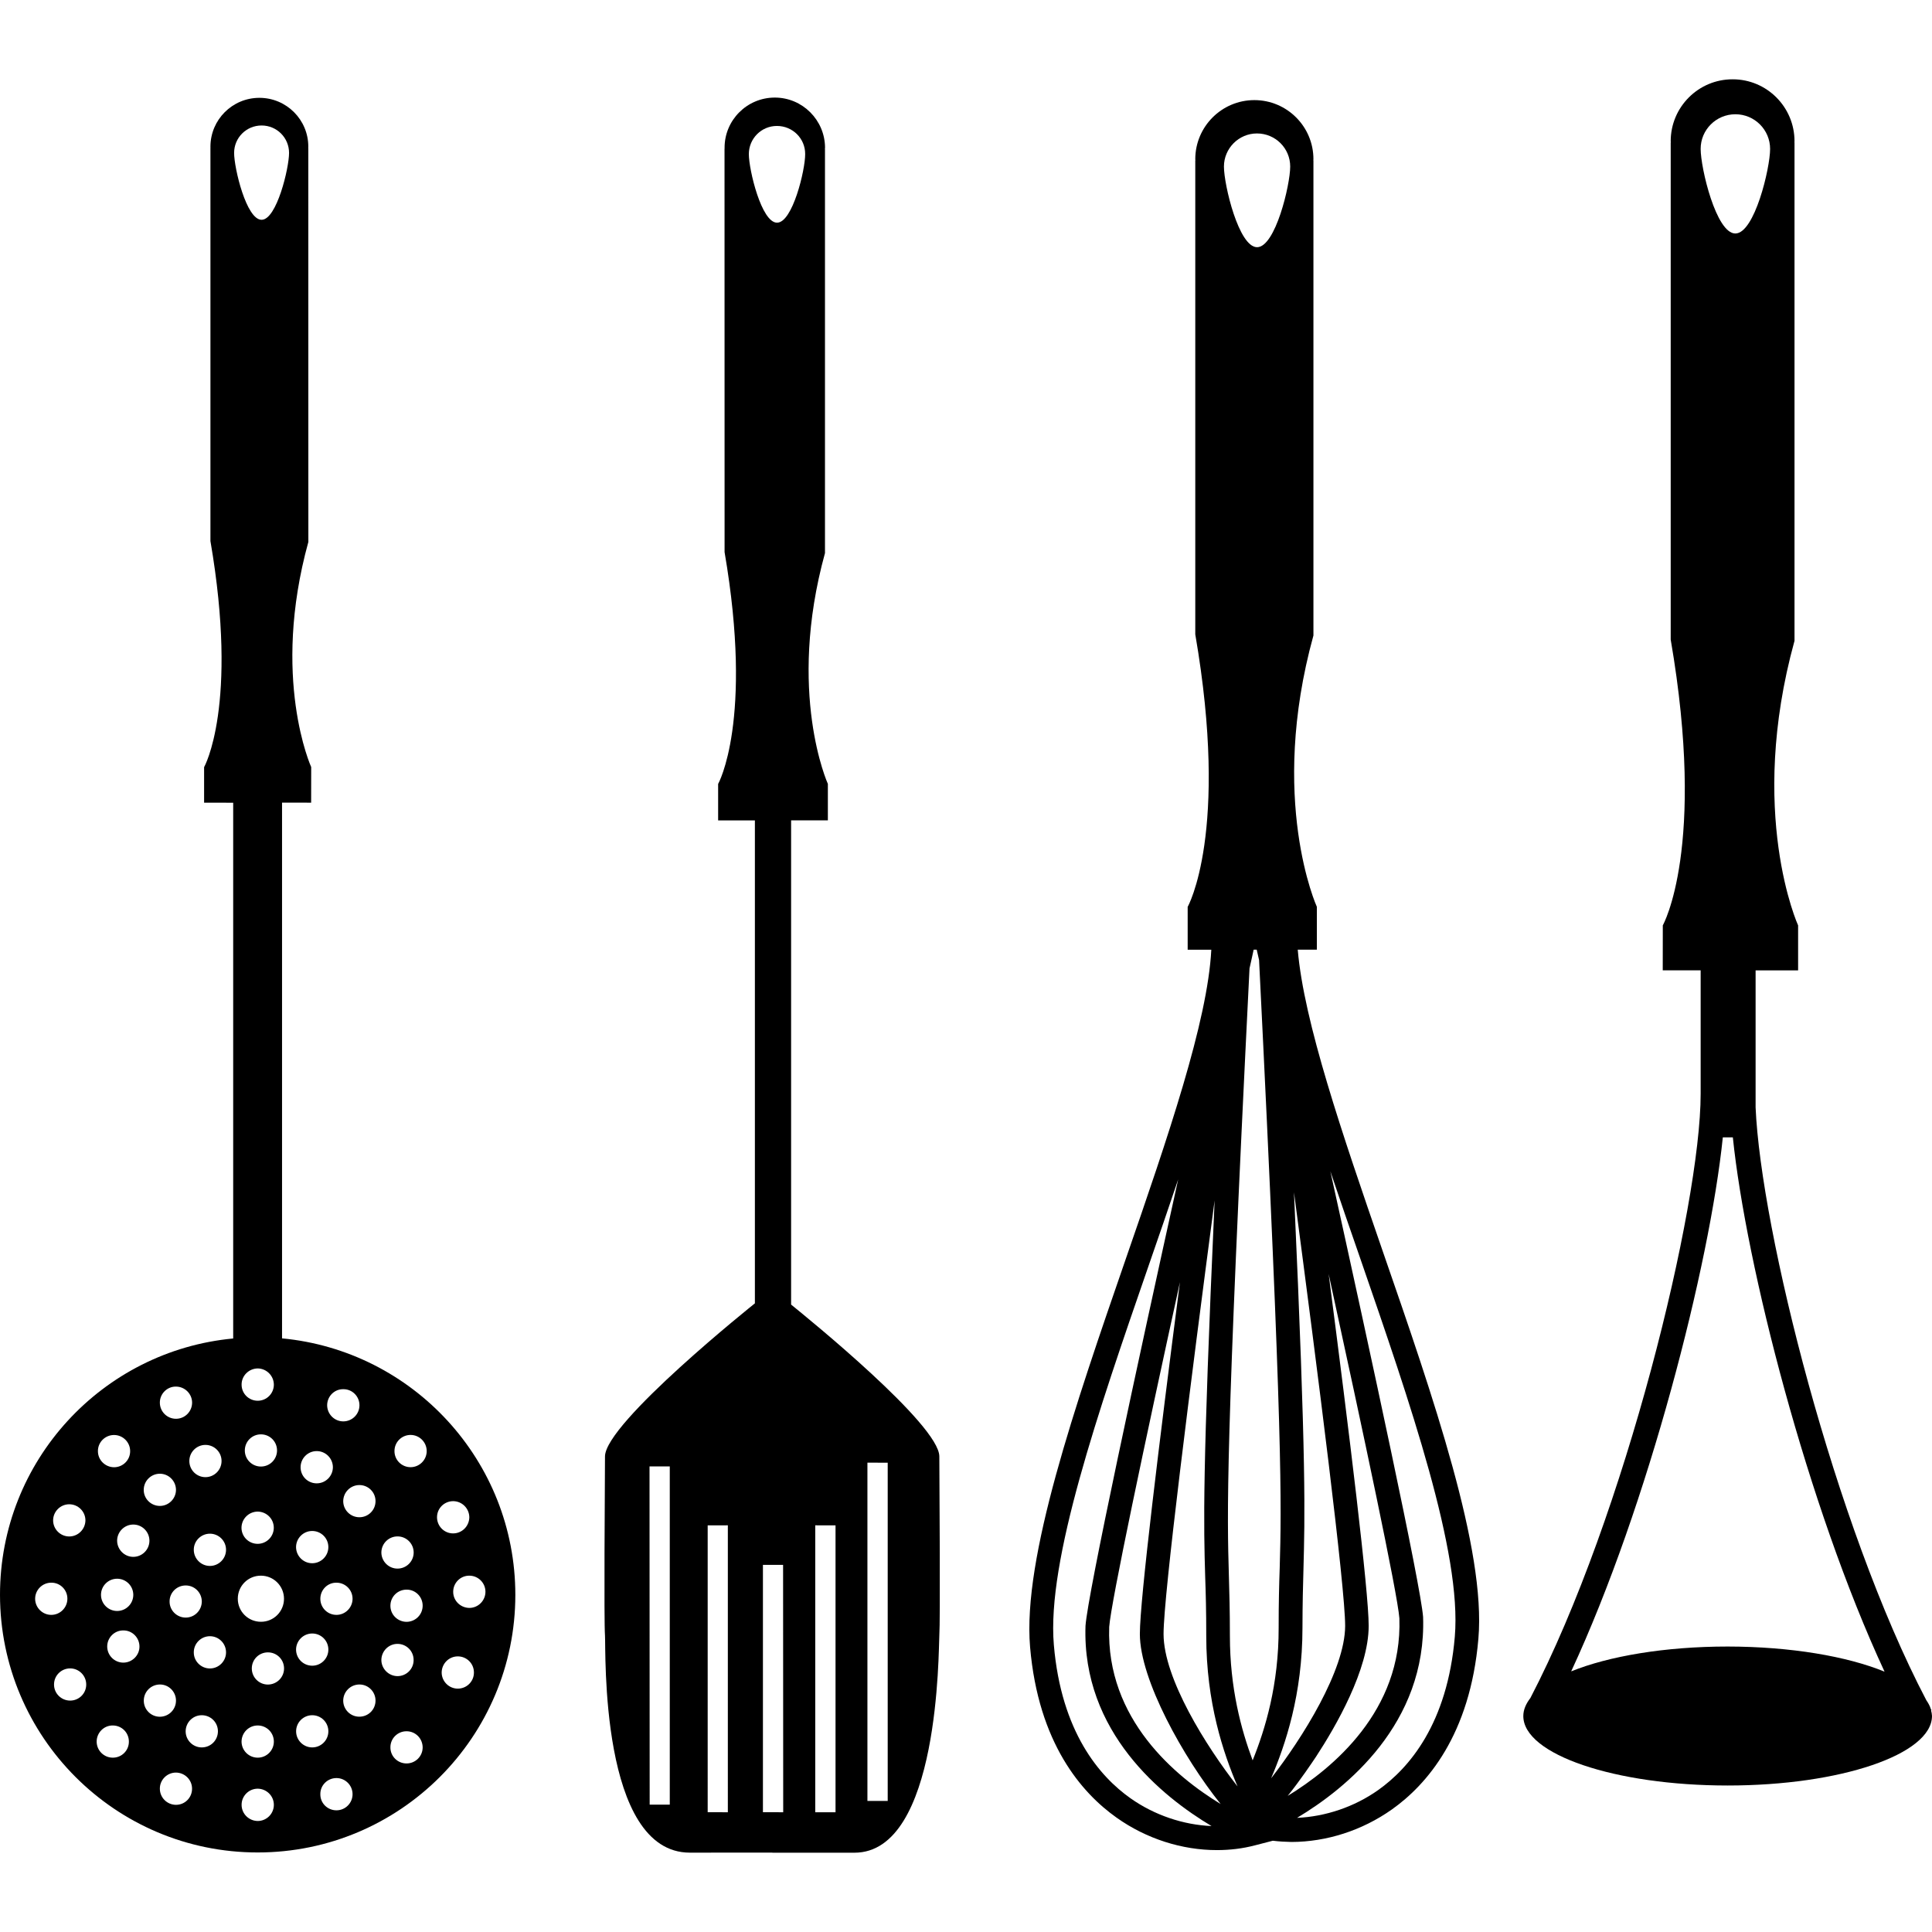 <?xml version="1.0" encoding="iso-8859-1"?>
<!-- Generator: Adobe Illustrator 16.0.0, SVG Export Plug-In . SVG Version: 6.00 Build 0)  -->
<!DOCTYPE svg PUBLIC "-//W3C//DTD SVG 1.1//EN" "http://www.w3.org/Graphics/SVG/1.1/DTD/svg11.dtd">
<svg version="1.1" id="Capa_1" xmlns="http://www.w3.org/2000/svg" xmlns:xlink="http://www.w3.org/1999/xlink" x="0px" y="0px"
	 width="380.744px" height="380.744px" viewBox="0 0 380.744 380.744" style="enable-background:new 0 0 380.744 380.744;"
	 xml:space="preserve">
<g>
	<g>
		<path d="M55.583,263.755V158.171l5.734,0.012l0.011-7.018c0,0-7.97-17.515-0.558-44.366c-0.012-5.664-0.012-77.671-0.012-77.671
			h-0.023c0-0.081,0.035-0.139,0.023-0.209c0.012-5.321-4.305-9.638-9.638-9.638c-5.327,0-9.649,4.305-9.649,9.638
			c0,0.081,0.011,0.128,0.011,0.197l-0.011,0.012c0,0,0,70.926,0,77.502c5.583,32.492-1.249,44.558-1.249,44.558v6.995l5.733,0.012
			v105.584C20.188,266.195,0,287.876,0,314.296c0.023,28.036,22.75,50.773,50.779,50.773c28.03,0,50.78-22.726,50.78-50.773
			C101.547,287.876,81.366,266.195,55.583,263.755z M40.485,284.75c1.749,0,3.177,1.417,3.177,3.172
			c0,1.767-1.429,3.184-3.177,3.184s-3.172-1.417-3.172-3.184C37.313,286.179,38.737,284.75,40.485,284.75z M34.67,273.259
			c1.748,0,3.189,1.418,3.189,3.172c-0.011,1.755-1.429,3.172-3.178,3.172s-3.178-1.417-3.178-3.184
			C31.493,274.677,32.933,273.236,34.67,273.259z M39.771,315.61c-0.012,1.755-1.424,3.172-3.172,3.172
			c-1.749,0-3.189-1.417-3.178-3.172c-0.012-1.755,1.417-3.161,3.178-3.161C38.347,312.449,39.759,313.855,39.771,315.61z
			 M31.504,290.432c1.737,0,3.167,1.417,3.178,3.184c-0.011,1.731-1.429,3.16-3.178,3.16s-3.189-1.417-3.177-3.16
			C28.327,291.849,29.755,290.432,31.504,290.432z M29.448,303.63c0,1.743-1.418,3.184-3.189,3.184c-1.737,0-3.166-1.44-3.178-3.184
			c0-1.742,1.429-3.184,3.189-3.184C28.03,300.447,29.448,301.888,29.448,303.63z M26.27,314.296c0,1.743-1.418,3.184-3.189,3.184
			c-1.737,0-3.178-1.417-3.178-3.184c0-1.754,1.429-3.172,3.178-3.172C24.852,311.125,26.258,312.542,26.27,314.296z
			 M22.476,282.798c1.737,0,3.172,1.418,3.172,3.172c0.018,1.743-1.411,3.184-3.172,3.184c-1.748-0.012-3.189-1.429-3.178-3.184
			C19.287,284.216,20.728,282.798,22.476,282.798z M13.646,296.451c1.749,0,3.178,1.418,3.189,3.16
			c-0.012,1.742-1.429,3.184-3.189,3.184c-1.737,0-3.178-1.418-3.178-3.184C10.48,297.869,11.909,296.451,13.646,296.451z
			 M6.925,315.076c0-1.755,1.429-3.172,3.177-3.172c1.761-0.023,3.189,1.417,3.178,3.16c0,1.742-1.417,3.184-3.178,3.184
			C8.354,318.248,6.925,316.806,6.925,315.076z M13.826,335.14c-1.749,0-3.189-1.417-3.178-3.172c0-1.754,1.417-3.172,3.178-3.172
			c1.737,0,3.166,1.418,3.166,3.172C17.004,333.723,15.575,335.14,13.826,335.14z M22.227,346.388c-1.749,0-3.178-1.418-3.178-3.172
			c0-1.732,1.417-3.195,3.178-3.172c1.76,0,3.172,1.405,3.172,3.172C25.416,344.97,23.987,346.4,22.227,346.388z M24.306,327.658
			c-1.737,0-3.178-1.417-3.178-3.184c0-1.742,1.429-3.183,3.178-3.16c1.749-0.022,3.178,1.418,3.178,3.172
			C27.496,326.218,26.043,327.658,24.306,327.658z M28.338,335.14c0-1.742,1.417-3.172,3.178-3.172
			c1.737-0.012,3.166,1.418,3.166,3.172c0,1.767-1.417,3.172-3.178,3.184C29.755,338.324,28.327,336.907,28.338,335.14z
			 M34.67,355.683c-1.737-0.012-3.167-1.418-3.167-3.184c-0.011-1.731,1.417-3.172,3.167-3.172c1.748,0.012,3.178,1.417,3.178,3.172
			C37.859,354.265,36.43,355.695,34.67,355.683z M39.759,344.366c-1.737,0-3.172-1.417-3.172-3.172
			c0.012-1.755,1.423-3.172,3.172-3.172c1.766,0,3.189,1.406,3.189,3.172C42.937,342.972,41.525,344.366,39.759,344.366z
			 M41.368,328.808c-1.737,0-3.189-1.417-3.177-3.172c-0.012-1.754,1.429-3.184,3.177-3.184s3.178,1.418,3.178,3.184
			C44.546,327.391,43.105,328.808,41.368,328.808z M41.368,308.603c-1.737,0-3.177-1.417-3.177-3.184
			c-0.012-1.742,1.429-3.172,3.177-3.172s3.178,1.418,3.178,3.172C44.546,307.186,43.105,308.603,41.368,308.603z M78.345,302.783
			c1.749,0,3.178,1.418,3.178,3.172c0,1.742-1.417,3.172-3.189,3.172c-1.737,0-3.166-1.418-3.178-3.172
			C75.167,304.189,76.596,302.783,78.345,302.783z M67.65,273.771c1.749-0.023,3.189,1.395,3.189,3.16s-1.43,3.184-3.189,3.184
			c-1.737,0-3.166-1.418-3.178-3.184C64.484,275.166,65.901,273.748,67.65,273.771z M62.416,285.97c1.749,0,3.178,1.418,3.189,3.184
			c-0.012,1.743-1.429,3.172-3.189,3.172s-3.178-1.406-3.178-3.172S60.667,285.97,62.416,285.97z M66.308,311.904
			c1.736,0,3.172,1.395,3.172,3.172c0,1.73-1.424,3.172-3.172,3.172c-1.767,0-3.178-1.418-3.178-3.172
			C63.13,313.321,64.542,311.88,66.308,311.904z M61.521,301.714c1.749,0,3.189,1.405,3.189,3.172c0,1.754-1.43,3.184-3.189,3.184
			c-1.737,0-3.166-1.418-3.178-3.184C58.355,303.131,59.784,301.714,61.521,301.714z M51.552,24.73c2.997,0,5.414,2.411,5.414,5.408
			c0,2.992-2.44,13.176-5.414,13.176c-2.998,0-5.415-10.172-5.415-13.176C46.138,27.141,48.554,24.73,51.552,24.73z M51.418,289.015
			c-1.749,0-3.172-1.418-3.172-3.16c0-1.767,1.412-3.184,3.172-3.184c1.766,0,3.178,1.417,3.178,3.172
			C54.596,287.597,53.185,289.015,51.418,289.015z M53.957,301.075c0,1.743-1.417,3.172-3.178,3.172s-3.177-1.405-3.189-3.16
			c0.012-1.767,1.429-3.172,3.189-3.195C52.54,297.915,53.957,299.32,53.957,301.075z M47.613,272.865
			c-0.011-1.743,1.417-3.16,3.178-3.184c1.737,0.023,3.166,1.44,3.178,3.195c0,1.754-1.429,3.172-3.178,3.172
			C49.031,276.048,47.602,274.63,47.613,272.865z M50.791,358.867c-1.749-0.023-3.178-1.418-3.178-3.184
			c-0.011-1.743,1.417-3.184,3.178-3.184c1.737,0.023,3.178,1.417,3.178,3.184C53.969,357.449,52.528,358.867,50.791,358.867z
			 M50.791,346.388c-1.76,0-3.178-1.418-3.189-3.16c0.011-1.767,1.429-3.184,3.189-3.184c1.749,0,3.178,1.405,3.178,3.172
			C53.969,344.97,52.54,346.388,50.791,346.388z M52.801,331.98c-1.749,0-3.178-1.417-3.178-3.172c0-1.766,1.417-3.172,3.178-3.172
			c1.76,0,3.178,1.406,3.178,3.172C55.979,330.563,54.549,331.968,52.801,331.98z M51.418,319.607c-2.521,0-4.555-2.033-4.555-4.543
			c0-2.521,2.033-4.555,4.555-4.543c2.516,0,4.549,2.033,4.549,4.555C55.967,317.585,53.934,319.619,51.418,319.607z
			 M61.533,321.918c1.737,0,3.178,1.395,3.178,3.172c0,1.755-1.43,3.173-3.178,3.173c-1.749,0-3.178-1.395-3.189-3.173
			C58.355,323.335,59.784,321.918,61.533,321.918z M58.355,341.194c0-1.755,1.429-3.172,3.178-3.172
			c1.748,0,3.178,1.406,3.178,3.172c0,1.755-1.43,3.172-3.178,3.172C59.784,344.366,58.355,342.937,58.355,341.194z M66.308,356.763
			c-1.767,0-3.201-1.406-3.178-3.184c-0.023-1.742,1.399-3.172,3.178-3.172c1.736,0,3.172,1.418,3.172,3.184
			C69.48,355.333,68.056,356.763,66.308,356.763z M70.816,338.312c-1.737,0.012-3.178-1.405-3.178-3.172
			c0.012-1.742,1.429-3.172,3.189-3.172c1.748-0.012,3.178,1.418,3.178,3.172C74.005,336.907,72.587,338.312,70.816,338.312z
			 M70.828,299.007c-1.749,0-3.178-1.406-3.189-3.161c0.012-1.755,1.429-3.183,3.189-3.183c1.76,0,3.178,1.417,3.178,3.172
			C74.005,297.601,72.576,299.007,70.828,299.007z M75.155,327.147c0.012-1.755,1.429-3.184,3.178-3.184
			c1.76,0,3.189,1.417,3.178,3.184c0.012,1.743-1.406,3.172-3.178,3.172C76.596,330.307,75.167,328.878,75.155,327.147z
			 M80.117,347.527c-1.749,0-3.189-1.395-3.178-3.172c-0.012-1.755,1.417-3.172,3.178-3.172c1.76,0,3.166,1.417,3.178,3.183
			C83.294,346.109,81.876,347.527,80.117,347.527z M80.117,319.619c-1.749-0.012-3.189-1.418-3.178-3.172
			c0-1.767,1.417-3.172,3.178-3.172c1.749-0.023,3.178,1.394,3.178,3.16C83.294,318.201,81.876,319.607,80.117,319.619z
			 M80.913,289.142c-1.749,0-3.184-1.417-3.172-3.172c-0.012-1.754,1.411-3.184,3.172-3.184c1.737,0,3.178,1.418,3.178,3.184
			C84.09,287.725,82.649,289.142,80.913,289.142z M90.219,332.783c-1.737,0-3.166-1.418-3.178-3.172
			c0.012-1.755,1.429-3.184,3.178-3.184c1.76,0,3.189,1.417,3.178,3.184C93.409,331.365,91.979,332.783,90.219,332.783z
			 M95.668,313.693c0,1.742-1.43,3.184-3.178,3.184c-1.749-0.023-3.189-1.43-3.178-3.184c0-1.743,1.417-3.184,3.178-3.172
			C94.239,310.521,95.668,311.938,95.668,313.693z M92.491,299.007c-0.023,1.754-1.43,3.183-3.189,3.183
			c-1.749,0.012-3.178-1.417-3.178-3.183c0-1.755,1.417-3.161,3.178-3.172C91.061,295.846,92.467,297.263,92.491,299.007z"/>
		<path d="M155.905,257.098v-95.43h7.244v-7.186c0,0-8.15-17.962-0.569-45.481c0-5.821,0-79.669,0-79.669h-0.023
			c0-0.07,0.035-0.128,0.035-0.204c-0.012-5.46-4.45-9.899-9.899-9.899c-5.473,0-9.911,4.438-9.899,9.899c0,0.076,0,0.134,0,0.204
			h-0.012c0,0,0.012,72.733,0.012,79.478c5.711,33.322-1.272,45.685-1.272,45.685v7.186h7.245v95.174
			c0,0-29.494,23.528-29.541,30.162c-0.035,6.646-0.215,32.451,0,35.298c0.191,2.881-1.081,42.791,16.725,42.791
			c5.106,0,14.256,0,16.063-0.012c0.191,0.012,0.313,0.023,0.313,0.023c1.76-0.012,10.765-0.012,16.057,0
			c16.812,0,16.552-39.922,16.731-42.803c0.203-2.847,0.035-28.652,0-35.298C185.103,280.789,159.165,259.736,155.905,257.098z
			 M131.994,355.648h-3.962l-0.029-66.656h3.991V355.648z M143.438,357.146l-3.973-0.012V300.61l3.973-0.011V357.146z
			 M147.575,30.371c0-3.073,2.486-5.56,5.548-5.548c3.079,0,5.577,2.475,5.554,5.548c0.023,3.067-2.475,13.513-5.542,13.513
			C150.061,43.896,147.575,33.438,147.575,30.371z M150.352,357.134v-48.74h3.973l0.023,48.752L150.352,357.134z M164.66,357.146
			h-3.997v-56.547l3.997,0.011V357.146z M174.943,354.916h-3.997v-66.668l3.997,0.012V354.916z"/>
		<path d="M255.75,187.154h3.765v-8.447c0,0-9.609-21.105-0.674-53.469c0-6.826,0-93.635,0-93.635l-0.023-0.012
			c0-0.07,0.023-0.14,0.023-0.221c0-6.414-5.205-11.642-11.643-11.642c-6.413,0-11.642,5.217-11.642,11.642
			c0,0.081,0.023,0.139,0.023,0.232h-0.023c0,0,0,85.496,0,93.408c6.75,39.167-1.499,53.707-1.499,53.707v8.447h4.659
			c-0.731,14.152-8.528,36.877-16.87,60.975c-9.992,28.931-20.339,58.871-18.846,76.428c1.627,18.984,10.166,28.768,17.057,33.647
			c5.891,4.183,12.92,6.39,19.763,6.39c2.545,0,5.101-0.301,7.553-0.952l3.462-0.895c1.243,0.151,2.463,0.221,3.707,0.244
			c6.854-0.023,13.849-2.231,19.751-6.401c6.878-4.869,15.43-14.664,17.057-33.648c1.511-17.556-8.842-47.474-18.869-76.428
			C264.464,223.299,256.958,201.398,255.75,187.154z M247.71,26.299c3.637,0,6.553,2.928,6.553,6.518c0,3.631-2.928,15.9-6.529,15.9
			c-3.603,0-6.53-12.27-6.53-15.889C241.204,29.238,244.131,26.299,247.71,26.299z M222.777,354.381
			c-6.077-4.299-13.629-13.036-15.093-30.231c-1.418-16.568,8.749-46.01,18.602-74.5c2.021-5.832,4.02-11.618,5.901-17.219
			c-8.062,36.506-17.799,81.587-18.264,87.965c-0.721,20.984,15.162,33.707,24.84,39.469
			C233.21,359.632,227.505,357.728,222.777,354.381z M218.593,320.617c0.372-4.949,7.076-36.552,13.943-67.945
			c-4.056,31.324-7.901,62.625-7.901,69.34c0,8.993,8.575,24.365,15.918,33.509C231.746,350.164,217.966,338.847,218.593,320.617z
			 M229.306,322.011c0-7.645,5.321-49.564,10.062-85.443c-2.428,54.143-2.161,63.926-1.858,74.174
			c0.116,3.299,0.209,6.681,0.209,11.653c0,13.141,3.346,23.04,6.17,29.663C237.718,344.192,229.306,330.772,229.306,322.011z
			 M246.862,346.921c-2.266-6.064-4.484-14.244-4.484-24.526c0-5.054-0.104-8.435-0.198-11.793
			c-0.359-12.548-0.696-24.446,4.066-119.759c0.35-1.609,0.64-2.806,0.814-3.689h0.604c0.151,0.627,0.279,1.284,0.465,2.056
			c4.74,95.343,4.415,107.241,4.066,119.766c-0.116,3.369-0.209,6.762-0.209,11.805C252.009,332.015,249.36,340.73,246.862,346.921z
			 M250.499,350.455c2.823-6.611,6.181-16.533,6.181-29.651c0.012-4.996,0.105-8.354,0.198-11.677
			c0.267-10.236,0.593-20.02-1.871-74.162c4.753,35.902,10.085,77.822,10.085,85.455
			C265.068,329.169,256.633,342.577,250.499,350.455z M253.775,353.917c2.58-3.229,4.811-6.576,5.589-7.737
			c3.869-5.914,10.376-17.15,10.364-25.783c0.012-6.727-3.823-38.027-7.89-69.34c6.844,31.371,13.571,62.95,13.942,67.865
			C276.385,337.185,262.559,348.548,253.775,353.917z M286.703,322.546c-1.464,17.195-9.027,25.909-15.093,30.22
			c-4.729,3.347-10.434,5.24-15.999,5.484c9.655-5.774,25.55-18.532,24.841-39.597c-0.477-6.285-10.225-51.331-18.276-87.826
			c1.871,5.578,3.869,11.363,5.902,17.208C277.918,276.513,288.109,305.978,286.703,322.546z"/>
		<path d="M380.558,337.07l0.07-0.047c-0.047-0.07-0.07-0.15-0.117-0.221c-0.174-0.593-0.511-1.197-0.883-1.731
			c-18.055-34.449-32.613-92.717-33.647-116.825v-27.014h8.377v-8.859c0,0-10.073-22.128-0.709-56.089c0-7.18,0-98.212,0-98.212
			h-0.022c0-0.082,0.022-0.151,0.022-0.238c0-6.745-5.46-12.217-12.199-12.206c-6.728-0.011-12.2,5.461-12.2,12.194
			c0,0.099,0.023,0.157,0.023,0.25h-0.023c0,0,0,89.661,0,97.969c7.064,41.078-1.557,56.321-1.557,56.321l-0.012,8.859h7.471v24.342
			c0,22.133-14.918,83.281-33.555,119.067c-0.883,1.15-1.394,2.323-1.394,3.556c0,7.563,18.032,13.687,40.282,13.687
			c22.227,0,40.258-6.135,40.258-13.71C380.72,337.801,380.663,337.429,380.558,337.07z M341.996,22.517
			c3.776,0,6.844,3.056,6.844,6.837c0,3.788-3.067,16.661-6.855,16.661c-3.775,0-6.832-12.874-6.832-16.661
			C335.14,25.584,338.208,22.517,341.996,22.517z M340.474,324.486c-12.386,0-23.447,1.906-30.836,4.893
			c15.197-32.707,27.304-80.123,29.883-105.242h1.975c2.58,25.119,14.687,72.582,29.896,105.3
			C364.013,326.416,352.894,324.498,340.474,324.486z"/>
	</g>
</g>
<g>
</g>
<g>
</g>
<g>
</g>
<g>
</g>
<g>
</g>
<g>
</g>
<g>
</g>
<g>
</g>
<g>
</g>
<g>
</g>
<g>
</g>
<g>
</g>
<g>
</g>
<g>
</g>
<g>
</g>
</svg>
